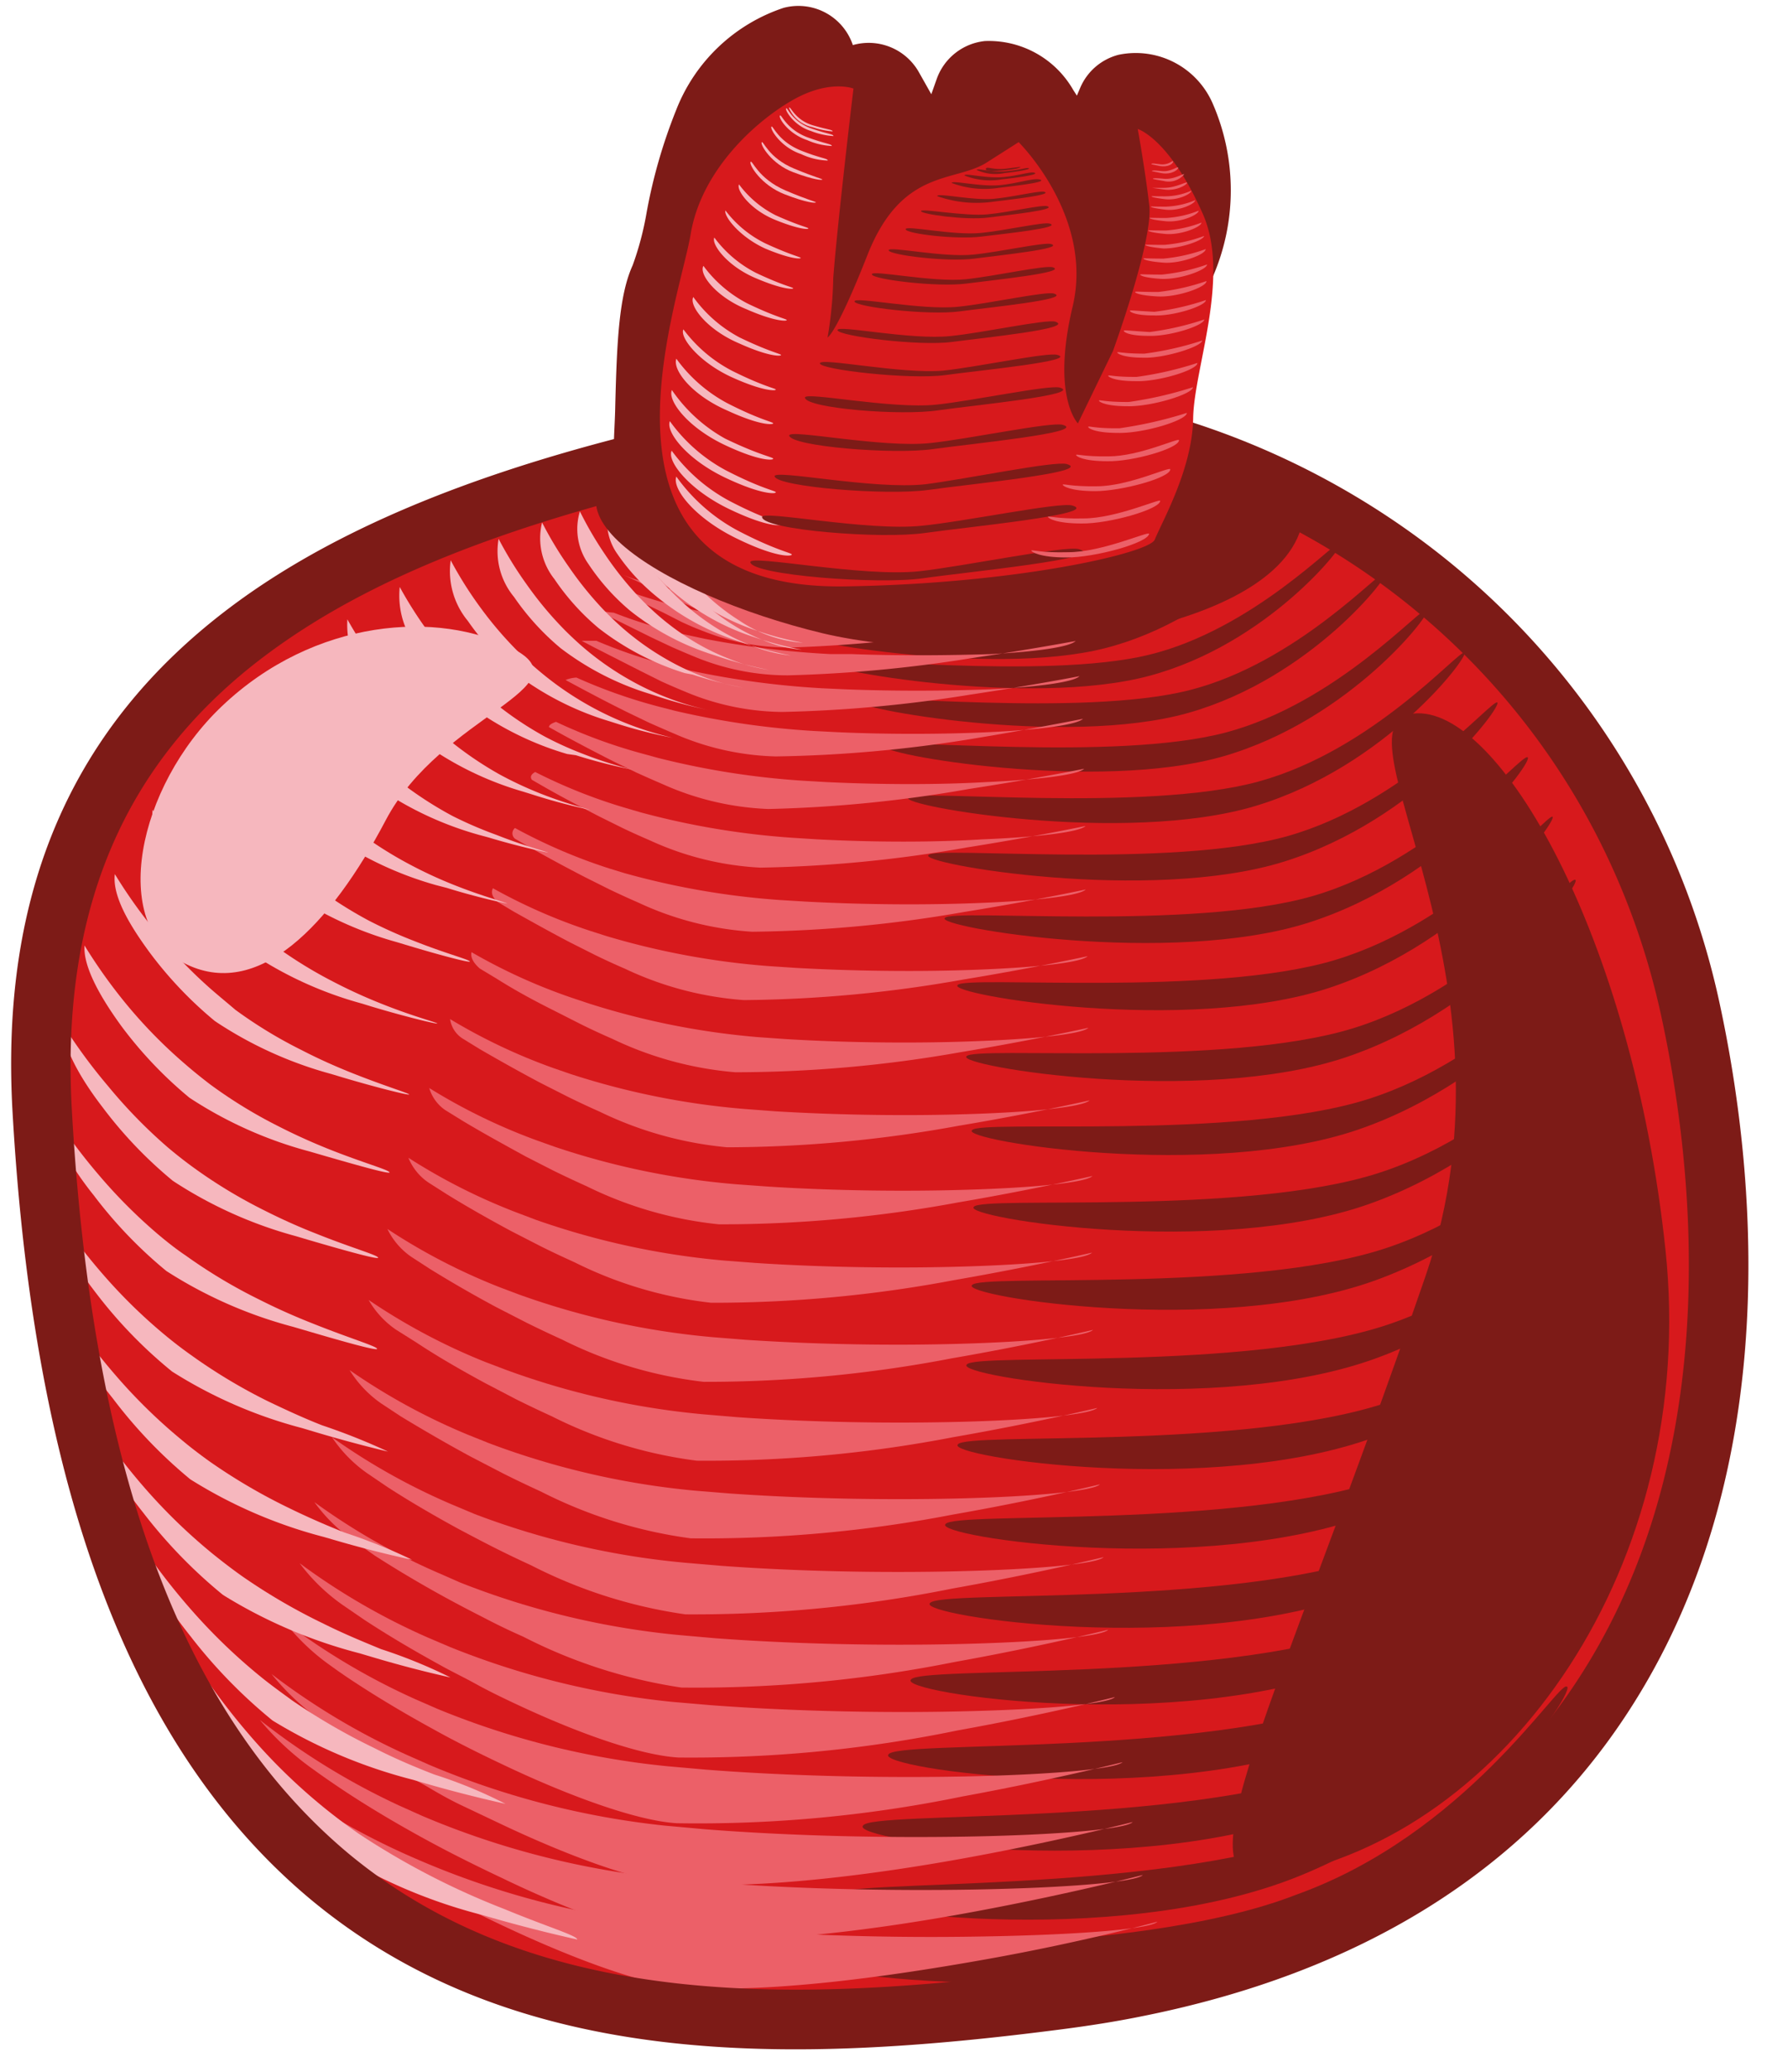 <svg xmlns="http://www.w3.org/2000/svg" viewBox="-0.55 -0.29 88.43 102.47"><title>26236507_1_ic</title><g data-name="Layer 2"><g data-name="Layer 1"><path d="M83.06 49.65c4.34 20.13-.31 45-31.28 49-21.43 2.77-47.59 2.81-50.24-44-1.27-22.41 15.93-29.52 37.12-33.7a37.56 37.56 0 0 1 44.4 28.7z" fill="#d7191c"/><path d="M39.11 96.55c.37-.79 16.21.09 24.46-3.14 8.35-3 12.91-10.49 13.36-10.29.62 0-5 8.56-14.4 12.39s-24.07 1.78-23.42 1.04z" fill="#7d1b17"/><path d="M40.7 93.4c.37-.77 15.89 0 24-3s12.72-10.24 13.16-10c.61 0-4.91 8.34-14.15 12.09s-23.65 1.63-23.01.91z" fill="#7d1b17"/><path d="M42.13 90c.36-.75 15.61.08 23.56-2.84s12.53-10 13-9.8c.59 0-4.84 8.16-13.89 11.79s-23.31 1.57-22.67.85z" fill="#7d1b17"/><path d="M43.39 86.48c.36-.72 15.33.13 23.12-2.7S78.85 74 79.27 74.23c.58 0-4.77 8-13.64 11.49s-22.86 1.43-22.24.76z" fill="#7d1b17"/><path d="M44.5 82.78c.36-.7 15 .18 22.67-2.55s12.15-9.49 12.56-9.31c.57 0-4.7 7.8-13.38 11.19s-22.46 1.33-21.85.67z" fill="#7d1b17"/><path d="M45.44 79c.35-.68 14.77.23 22.23-2.41s12-9.24 12.36-9.06c.55 0-4.63 7.62-13.12 10.89s-22.07 1.19-21.47.58z" fill="#7d1b17"/><path d="M46.21 75.09c.35-.66 14.49.27 21.78-2.26s11.78-9 12.16-8.82c.54 0-4.56 7.44-12.87 10.58s-21.66 1.11-21.07.5z" fill="#7d1b17"/><path d="M46.82 71.15c.34-.64 14.2.32 21.33-2.11s11.59-8.74 12-8.57c.53 0-4.49 7.26-12.61 10.28s-21.3.99-20.72.4z" fill="#7d1b17"/><path d="M47.26 67.2c.34-.61 13.92.37 20.89-2s11.4-8.49 11.76-8.33c.51 0-4.42 7.08-12.36 10s-20.87.9-20.29.33z" fill="#7d1b17"/><path d="M47.52 63.27c.34-.59 13.64.42 20.44-1.82s11.21-8.25 11.56-8.08c.5 0-4.35 6.9-12.1 9.68s-20.42.77-19.9.22z" fill="#7d1b17"/><path d="M47.61 59.4c.33-.57 13.36.46 20-1.67s11-8 11.36-7.84c.49 0-4.28 6.72-11.85 9.38s-20.06.66-19.51.13z" fill="#7d1b17"/><path d="M47.52 55.61c.33-.55 13.08.51 19.55-1.53s10.83-7.74 11.16-7.59c.47 0-4.21 6.54-11.59 9.08s-19.64.55-19.12.04z" fill="#7d1b17"/><path d="M47.25 51.95c.33-.52 12.79.56 19.1-1.38s10.64-7.49 11-7.35c.46 0-4.14 6.36-11.34 8.78s-19.28.43-18.76-.05z" fill="#7d1b17"/><path d="M46.81 48.43c.32-.5 12.51.61 18.66-1.24S75.92 40 76.23 40.1s-4.07 6.18-11.08 8.48-18.86.32-18.34-.15z" fill="#7d1b17"/><path d="M46.18 45.11c.32-.48 12.23.65 18.21-1.09S74.66 37 75 37.16s-4 6-10.83 8.18-18.5.21-17.99-.23z" fill="#7d1b17"/><path d="M45.37 42c.31-.46 11.95.7 17.76-.94s10.08-6.75 10.37-6.61-3.93 5.82-10.57 7.88-18.06.1-17.56-.33z" fill="#7d1b17"/><path d="M44.38 39.16c.31-.44 11.67.75 17.32-.8s9.89-6.5 10.17-6.37-3.87 5.64-10.33 7.58-17.65-.01-17.16-.41z" fill="#7d1b17"/><path d="M43.19 36.59c.31-.42 11.38.8 16.87-.65s9.7-6.25 10-6.12S66.24 35.28 60 37.1s-17.29-.1-16.81-.51z" fill="#7d1b17"/><path d="M41.82 34.35c.3-.39 11.1.84 16.43-.5s9.51-6 9.77-5.88-3.72 5.28-9.81 7-16.86-.26-16.39-.62z" fill="#7d1b17"/><path d="M40.25 32.46c.3-.37 10.82.89 16-.36s9.33-5.74 9.57-5.63-3.65 5.1-9.55 6.67-16.48-.34-16.02-.68z" fill="#7d1b17"/><path d="M38.49 31c.29-.35 10.54.94 15.53-.21s9.14-5.5 9.37-5.39-3.58 4.92-9.3 6.37S38 31.28 38.49 31z" fill="#7d1b17"/><path d="M36.54 29.88c.29-.33 10.26 1 15.09-.07s8.95-5.25 9.17-5.14-3.5 4.76-9 6.07-15.7-.56-15.26-.86z" fill="#7d1b17"/><path d="M38.94 2.84s-1 1.43-1.68 2.69-.54 4.5-.54 4.5l-1 4.37s1.3-.69 2.19-4.27 4.53-5.47 4.53-5.47L43 5.79a26.88 26.88 0 0 1 2.09 4.71 9.92 9.92 0 0 1 0 1.41 11.69 11.69 0 0 1 1.71-2.78c.81-2.18 1.65-4.57 1.65-4.57s.89-.09 1.71 1.16a7.56 7.56 0 0 1 1.08 3 6.85 6.85 0 0 1 .38 3.06 13.49 13.49 0 0 1-.74 3.78c.37-.81.77-1.71 1.16-2.53 1-2.22 3.45-7.82 3.45-7.82s.83-.22 1.42 1a8 8 0 0 1-.06 6.21c-1.17 2.92-4.24 15.29-11.58 13.07-2.33-.71-3.61 1.17-4.94.34-4.35 3.12-8.25-2.64-7.85-3s0-6.82.85-8.68 1-4.92 2.18-7.75a5.84 5.84 0 0 1 3.43-3.56z" fill="#7d1b17"/><path d="M48.53 28.35a8.35 8.35 0 0 1-4.08-.24 1.89 1.89 0 0 0-1.17.21 6.59 6.59 0 0 1-2.53.46 7.25 7.25 0 0 1-1.75.59c-4.2.83-7.67-2.46-8.87-4.73a3.43 3.43 0 0 1-.32-2.91c0-.43.06-1.31.07-2 .08-3.1.18-5.41.86-6.9a15 15 0 0 0 .69-2.61 26.13 26.13 0 0 1 1.47-5.09A8.62 8.62 0 0 1 38.2.1a2.84 2.84 0 0 1 3.43 1.84 2.85 2.85 0 0 1 3.26 1.33l.62 1.1.27-.76a2.84 2.84 0 0 1 2.38-1.87 4.81 4.81 0 0 1 4.37 2.42l.18.28.17-.4a2.83 2.83 0 0 1 1.89-1.62 4.15 4.15 0 0 1 4.67 2.44 10.73 10.73 0 0 1 0 8.52c-.13.34-.29.81-.49 1.37-1.44 4.33-4.19 12.37-10.42 13.6zm-5.63-5.81a6.45 6.45 0 0 1 3.19.15 2.72 2.72 0 0 0 1.33.1c1.58-.31 3-2.31 4.06-4.5a2.83 2.83 0 0 1-3.28-3.68 10.59 10.59 0 0 0 .59-3v-.44a8.54 8.54 0 0 0-1 1.78 2.83 2.83 0 0 1-5.47-1.15 7.34 7.34 0 0 0 0-.89 18 18 0 0 0-.79-1.84 4.73 4.73 0 0 0-.89 1.74c-1.08 4.33-2.88 5.7-3.61 6.09a2.83 2.83 0 0 1-1.38.33c-.06.95-.08 2-.1 2.66 0 1.06 0 1.88-.12 2.53.57.63 1.57 1.58 2.48 1.39a2 2 0 0 0 .77-.37 2.84 2.84 0 0 1 2.53-.44l.16-.06a10.2 10.2 0 0 1 1.53-.4z" fill="#7d1b17"/><path d="M33.22 98c-2.26-.15-6.78-1.91-11.14-4.16A60.31 60.31 0 0 1 16 90.26a18.91 18.91 0 0 1-4.07-3.45 36 36 0 0 0 8.19 4.87 41.71 41.71 0 0 0 12.25 3.2 138.39 138.39 0 0 0 15.7.6c4.74-.08 8.3-.37 8.62-.73 0 0-3.66 1-8.42 1.85S37.61 98.29 33.22 98z" fill="#ec6068"/><path d="M33 95.6c-1.87-.12-5.2-1.31-8.7-3-.72-.34-1.44-.69-2.17-1.06s-1.27-.66-1.89-1c-1.45-.8-2.85-1.64-4.09-2.48-.4-.27-.79-.54-1.16-.81a13.76 13.76 0 0 1-2.69-2.48A34.69 34.69 0 0 0 19.18 89l1.16.52a41.28 41.28 0 0 0 11.95 3.07l2 .19c4.43.36 9.29.45 13.28.38 4.62-.08 8.08-.37 8.4-.72 0 0-3.59.93-8.26 1.8S37.32 95.88 33 95.6z" fill="#ec6068"/><path d="M32.94 92.88c-1.86-.11-5.09-1.26-8.48-2.85-.7-.33-1.41-.67-2.11-1s-1.23-.64-1.84-1c-1.41-.78-2.77-1.59-4-2.4-.39-.26-.77-.53-1.13-.79a12.21 12.21 0 0 1-2.5-2.34 34 34 0 0 0 6.69 4l1.13.5a40.86 40.86 0 0 0 11.65 3l2 .18c4.32.34 9.05.43 12.94.36 4.49-.08 7.86-.37 8.18-.72 0 0-3.53.91-8.1 1.75s-10.23 1.58-14.43 1.31z" fill="#ec6068"/><path d="M32.93 89.88c-1.86-.11-5-1.21-8.27-2.74-.68-.32-1.37-.65-2.06-1s-1.2-.62-1.79-.95c-1.37-.75-2.69-1.54-3.89-2.33q-.58-.38-1.1-.76a10.72 10.72 0 0 1-2.31-2.2A33.36 33.36 0 0 0 20 83.75l1.1.48a40.23 40.23 0 0 0 11.35 2.83l1.92.17c4.22.33 8.82.41 12.6.34 4.37-.08 7.64-.37 8-.71 0 0-3.46.88-7.94 1.7a64.92 64.92 0 0 1-14.1 1.32z" fill="#ec6068"/><path d="M33 86.63c-1.85-.11-4.87-1.16-8-2.63-.66-.31-1.33-.63-2-1s-1.17-.6-1.74-.92c-1.33-.73-2.62-1.49-3.79-2.26l-1.08-.74a9.31 9.31 0 0 1-2.12-2.06 32.79 32.79 0 0 0 6.37 3.69l1.08.46a40.08 40.08 0 0 0 11 2.71l1.87.16c4.11.31 8.59.39 12.26.31 4.25-.09 7.42-.37 7.74-.71 0 0-3.39.86-7.78 1.65A65.19 65.19 0 0 1 33 86.63z" fill="#ec6068"/><path d="M33.15 83.17a25.3 25.3 0 0 1-7.83-2.52q-1-.44-1.95-.94c-.57-.29-1.13-.58-1.7-.89-1.29-.7-2.54-1.44-3.69-2.18l-1-.71A8 8 0 0 1 15 74a32.22 32.22 0 0 0 6.22 3.54l1 .44A39.71 39.71 0 0 0 33 80.57l1.82.16c4 .3 8.36.37 11.92.29 4.12-.09 7.2-.37 7.52-.71 0 0-3.32.83-7.62 1.6a64.91 64.91 0 0 1-13.49 1.26z" fill="#ec6068"/><path d="M33.35 79.55a24.18 24.18 0 0 1-7.62-2.42c-.63-.29-1.26-.59-1.89-.91s-1.1-.57-1.65-.86c-1.25-.68-2.47-1.39-3.58-2.11l-1-.68a6.71 6.71 0 0 1-1.74-1.78 31.61 31.61 0 0 0 6.06 3.38l1 .42A39.15 39.15 0 0 0 33.37 77l1.77.15c3.91.29 8.13.35 11.59.27 4-.09 7-.37 7.3-.7 0 0-3.25.8-7.46 1.55a64.72 64.72 0 0 1-13.22 1.28z" fill="#ec6068"/><path d="M33.61 75.79a23.06 23.06 0 0 1-7.4-2.31c-.61-.28-1.22-.57-1.84-.88l-1.6-.83c-1.21-.65-2.39-1.34-3.48-2l-1-.66a5.57 5.57 0 0 1-1.55-1.64 31 31 0 0 0 5.91 3.22l1 .4a39.11 39.11 0 0 0 10.15 2.34l1.72.14c3.8.27 7.89.33 11.25.25 3.87-.09 6.76-.37 7.08-.7 0 0-3.18.78-7.3 1.5a64.41 64.41 0 0 1-12.94 1.17z" fill="#ec6068"/><path d="M33.91 71.95a22.19 22.19 0 0 1-7.18-2.2c-.59-.27-1.18-.55-1.78-.85l-1.55-.81c-1.16-.63-2.31-1.29-3.38-2l-1-.63A4.5 4.5 0 0 1 17.68 64a30.45 30.45 0 0 0 5.75 3.06l1 .38a38.44 38.44 0 0 0 9.85 2.22l1.67.14c3.7.26 7.66.31 10.91.23 3.75-.09 6.54-.37 6.86-.69 0 0-3.11.75-7.14 1.45a64.13 64.13 0 0 1-12.67 1.16z" fill="#ec6068"/><path d="M34.25 68.05a21 21 0 0 1-7-2.09q-.86-.39-1.73-.82L24 64.36c-1.12-.6-2.23-1.24-3.28-1.89l-.94-.61a3.55 3.55 0 0 1-1.17-1.37 29.84 29.84 0 0 0 5.6 2.9l.93.35a38.28 38.28 0 0 0 9.55 2.1l1.62.13c3.59.24 7.43.29 10.57.2 3.63-.1 6.32-.37 6.63-.69 0 0-3 .72-7 1.41a64.08 64.08 0 0 1-12.26 1.16z" fill="#ec6068"/><path d="M34.62 64.14a20.17 20.17 0 0 1-6.75-2c-.55-.25-1.11-.51-1.67-.79l-1.46-.75c-1.08-.58-2.16-1.19-3.18-1.82l-.91-.58a2.69 2.69 0 0 1-1-1.23 29.33 29.33 0 0 0 5.44 2.74l.9.34a38.19 38.19 0 0 0 9.25 2l1.57.12c3.49.23 7.2.27 10.23.18 3.5-.1 6.1-.36 6.42-.69 0 0-3 .7-6.82 1.36a64 64 0 0 1-12.02 1.12z" fill="#ec6068"/><path d="M35 60.26a19.2 19.2 0 0 1-6.53-1.88q-.8-.36-1.62-.76l-1.41-.72c-1-.55-2.08-1.14-3.08-1.74l-.89-.55a2 2 0 0 1-.79-1.09A28.83 28.83 0 0 0 26 56.11l.87.31a37.9 37.9 0 0 0 9 1.86l1.52.11c3.38.22 7 .25 9.89.16 3.38-.1 5.89-.36 6.2-.68 0 0-2.91.67-6.66 1.31A64 64 0 0 1 35 60.26z" fill="#ec6068"/><path d="M35.41 56.45a18.27 18.27 0 0 1-6.32-1.77q-.77-.34-1.56-.73l-1.36-.69c-1-.53-2-1.09-3-1.67l-.86-.53a1.37 1.37 0 0 1-.6-.95 28.32 28.32 0 0 0 5.13 2.43l.84.29a37.74 37.74 0 0 0 8.65 1.73l1.46.11c3.28.2 6.73.23 9.55.14 3.26-.1 5.66-.36 6-.68 0 0-2.84.65-6.5 1.26a63.94 63.94 0 0 1-11.43 1.06z" fill="#ec6068"/><path d="M35.82 52.74a17.36 17.36 0 0 1-6.1-1.66q-.74-.32-1.51-.7l-1.32-.67c-1-.5-1.93-1-2.88-1.6l-.83-.5c-.32-.28-.47-.56-.41-.81a27.84 27.84 0 0 0 5 2.27l.81.27A37.87 37.87 0 0 0 36.91 51l1.41.1c3.17.19 6.5.21 9.21.11 3.13-.11 5.44-.36 5.75-.67 0 0-2.77.62-6.34 1.21a64 64 0 0 1-11.12.99z" fill="#ec6068"/><path d="M36.24 49.17a16.46 16.46 0 0 1-5.88-1.55q-.72-.31-1.46-.67l-1.27-.64c-.92-.48-1.85-1-2.78-1.52l-.8-.48c-.25-.23-.33-.46-.22-.67a27.27 27.27 0 0 0 4.82 2.11l.78.25a38.09 38.09 0 0 0 8.05 1.49l1.36.09c3.07.17 6.27.19 8.87.09 3-.11 5.23-.36 5.53-.67 0 0-2.7.59-6.18 1.16a64.2 64.2 0 0 1-10.82 1.01z" fill="#ec6068"/><path d="M36.65 45.79A15.6 15.6 0 0 1 31 44.34c-.46-.2-.92-.41-1.4-.64l-1.22-.61c-.87-.45-1.77-.93-2.68-1.45l-.78-.45a.34.34 0 0 1 0-.53 26.79 26.79 0 0 0 4.66 2l.75.23A38.44 38.44 0 0 0 38 44.22l1.31.08c3 .16 6 .17 8.53.07 2.89-.11 5-.36 5.31-.67 0 0-2.64.57-6 1.11a64.36 64.36 0 0 1-10.5.98z" fill="#ec6068"/><path d="M37.06 42.62a14.85 14.85 0 0 1-5.45-1.34c-.44-.19-.89-.39-1.35-.61l-1.17-.58c-.83-.43-1.7-.88-2.58-1.38l-.75-.43c-.1-.13-.06-.27.16-.39a26.29 26.29 0 0 0 4.51 1.79l.72.21a38.84 38.84 0 0 0 7.45 1.25l1.26.08c2.86.15 5.81.15 8.19 0 2.76-.11 4.79-.36 5.09-.66 0 0-2.57.54-5.86 1.06a64.73 64.73 0 0 1-10.22 1z" fill="#ec6068"/><path d="M37.45 39.72a14.05 14.05 0 0 1-5.23-1.23c-.42-.18-.85-.37-1.29-.57l-1.13-.55q-1.19-.6-2.48-1.3l-.72-.4c0-.08.08-.17.35-.26A25.81 25.81 0 0 0 31.29 37l.69.19a39.55 39.55 0 0 0 7.16 1.13l1.21.07c2.76.13 5.57.13 7.85 0 2.64-.12 4.57-.36 4.87-.66 0 0-2.5.51-5.7 1a65.13 65.13 0 0 1-9.92.99z" fill="#ec6068"/><path d="M37.81 37.12a13.29 13.29 0 0 1-5-1.12c-.4-.17-.81-.35-1.24-.54l-1.08-.52c-.75-.37-1.54-.78-2.38-1.23l-.69-.37a1.66 1.66 0 0 1 .54-.12 25.89 25.89 0 0 0 4.2 1.47l.66.17a40.8 40.8 0 0 0 6.86 1l1.16.06c2.65.12 5.34.1 7.52 0 2.52-.12 4.35-.36 4.65-.66 0 0-2.43.49-5.54 1a65.73 65.73 0 0 1-9.66.86z" fill="#ec6068"/><path d="M38.14 34.92a12.6 12.6 0 0 1-4.8-1c-.39-.16-.78-.33-1.18-.51l-1-.5-2.28-1.16-.67-.35h.73a25.18 25.18 0 0 0 4 1.32l.63.15a42.41 42.41 0 0 0 6.56.88l1.1.05c2.55.1 5.11.08 7.18 0 2.39-.12 4.13-.35 4.43-.65 0 0-2.36.46-5.38.91a66.57 66.57 0 0 1-9.32.86z" fill="#ec6068"/><path d="M38.41 33.11a12 12 0 0 1-4.58-.91c-.37-.15-.74-.31-1.13-.48l-1-.47-2.18-1.08-.64-.32a4.44 4.44 0 0 0 .92.16 24.91 24.91 0 0 0 3.89 1.16l.6.13a44.82 44.82 0 0 0 6.26.76h1.05c2.44.09 4.88.06 6.84 0 2.27-.12 3.91-.35 4.21-.65 0 0-2.29.43-5.22.86a67.83 67.83 0 0 1-9.02.84z" fill="#ec6068"/><path d="M38.62 31.73a11.34 11.34 0 0 1-4.37-.8c-.35-.13-.7-.28-1.07-.45l-.94-.48-2.08-1-.61-.3a5.05 5.05 0 0 0 1.11.3 24.49 24.49 0 0 0 3.73 1l.58.11a47.92 47.92 0 0 0 6 .64h1c2.34.07 4.64 0 6.5-.06 2.14-.13 3.69-.35 4-.64 0 0-2.23.41-5.06.82a69.11 69.11 0 0 1-8.79.86z" fill="#ec6068"/><path d="M38.75 30.8a10.69 10.69 0 0 1-4.15-.69c-.33-.12-.66-.27-1-.42l-.89-.41-2-.94-.59-.27a6.3 6.3 0 0 0 1.3.44 24.23 24.23 0 0 0 3.58.84l.55.09a53.69 53.69 0 0 0 5.66.52h.95c2.24.06 4.41 0 6.16-.09 2-.13 3.47-.35 3.77-.64 0 0-2.16.38-4.9.77a70.09 70.09 0 0 1-8.44.8z" fill="#ec6068"/><path d="M38.8 30.36a10.3 10.3 0 0 1-3.93-.58c-.56-.2-1.13-.46-1.81-.78s-1.46-.68-2.44-1.11a16 16 0 0 0 4.91 1.26 62 62 0 0 0 6.77.49c4.59.1 8.8-.21 9.37-.74 0 0-2.09.36-4.74.72a73 73 0 0 1-8.13.74z" fill="#ec6068"/><path d="M16.23 91.45a26.17 26.17 0 0 1-4.18-4.28c-1.43-1.79-2.6-3.68-2.69-4.84a33.37 33.37 0 0 0 2.73 3.53 28.59 28.59 0 0 0 5.09 4.53 37.68 37.68 0 0 0 7.23 3.74c2.1.87 3.59 1.31 3.59 1.5 0 0-2.14-.46-4.69-1.21a26.08 26.08 0 0 1-7.08-2.97z" fill="#f6b7be"/><path d="M6.3 75.92a31.84 31.84 0 0 0 2.65 3.45 28.27 28.27 0 0 0 3.45 3.31c.47.38 1 .76 1.49 1.12A30.61 30.61 0 0 0 18 86.18c1 .51 2 .93 2.93 1.29a23 23 0 0 1 3.52 1.45s-1.74-.37-3.93-1l-.65-.19a25.26 25.26 0 0 1-6.94-2.93 25.34 25.34 0 0 1-4.06-4.17c-1.38-1.73-2.51-3.56-2.57-4.71z" fill="#f6b7be"/><path d="M4.1 70a31.15 31.15 0 0 0 2.57 3.37A27.72 27.72 0 0 0 10 76.58c.46.37.94.74 1.45 1.1a29.38 29.38 0 0 0 4 2.33c1 .5 2 .91 2.85 1.26a25.12 25.12 0 0 1 3.43 1.4s-1.7-.36-3.84-1l-.64-.19a24.37 24.37 0 0 1-6.77-2.89 24.49 24.49 0 0 1-3.94-4.06C5.22 72.87 4.14 71.09 4.1 70z" fill="#f6b7be"/><path d="M2.7 64.45a29.93 29.93 0 0 0 2.48 3.29 26.8 26.8 0 0 0 3.24 3.17c.44.37.91.73 1.4 1.08a28.33 28.33 0 0 0 3.88 2.28c1 .49 1.93.89 2.78 1.23a27.64 27.64 0 0 1 3.35 1.35s-1.66-.34-3.75-.95l-.62-.18a23.53 23.53 0 0 1-6.6-2.85 23.63 23.63 0 0 1-3.83-4c-1.28-1.59-2.31-3.31-2.33-4.42z" fill="#f6b7be"/><path d="M2 59.35a28.86 28.86 0 0 0 2.4 3.22 26.32 26.32 0 0 0 3.13 3.1c.43.36.88.71 1.36 1.05A27.11 27.11 0 0 0 12.68 69c1 .48 1.88.88 2.7 1.2a31.39 31.39 0 0 1 3.26 1.3S17 71.12 15 70.52l-.6-.18a22.74 22.74 0 0 1-6.44-2.8 22.78 22.78 0 0 1-3.73-3.84C3 62.11 2 60.44 2 59.35z" fill="#f6b7be"/><path d="M2 54.67a27.86 27.86 0 0 0 2.32 3.13 25.58 25.58 0 0 0 3 3c.42.35.86.7 1.31 1a25.8 25.8 0 0 0 3.68 2.2c.93.47 1.83.86 2.62 1.17 1.8.72 3.09 1.1 3.17 1.24s-1.57-.32-3.57-.91l-.58-.17a21.92 21.92 0 0 1-6.27-2.76 22 22 0 0 1-3.59-3.74C2.91 57.36 2 55.74 2 54.67z" fill="#f6b7be"/><path d="M2.56 50.38a26.83 26.83 0 0 0 2.24 3.05 25 25 0 0 0 2.92 3c.4.34.83.68 1.27 1a24.56 24.56 0 0 0 3.53 2.14c.91.46 1.77.84 2.54 1.14 1.74.7 3 1.05 3.09 1.19s-1.53-.31-3.48-.88l-.57-.17A21.13 21.13 0 0 1 8 58.11a21.16 21.16 0 0 1-3.47-3.63c-1.14-1.48-2.01-3.05-1.97-4.1z" fill="#f6b7be"/><path d="M3.63 46.47a25.7 25.7 0 0 0 2.15 3 24.14 24.14 0 0 0 2.82 2.86c.39.34.8.67 1.23 1a23.46 23.46 0 0 0 3.41 2.09c.88.45 1.72.82 2.47 1.12 1.68.67 2.89 1 3 1.14s-1.49-.31-3.39-.86l-.55-.16A20.33 20.33 0 0 1 8.82 54a20.3 20.3 0 0 1-3.35-3.52C4.39 49 3.56 47.51 3.63 46.47z" fill="#f6b7be"/><path d="M5.13 42.94a24.67 24.67 0 0 0 2.07 2.9 23.48 23.48 0 0 0 2.71 2.81c.38.33.77.65 1.18 1a22.42 22.42 0 0 0 3.29 2c.85.44 1.67.8 2.39 1.09 1.62.65 2.79 1 2.91 1.09s-1.45-.29-3.3-.84l-.53-.16a19.6 19.6 0 0 1-5.77-2.62 19.46 19.46 0 0 1-3.24-3.41C5.82 45.41 5 44 5.13 42.94z" fill="#f6b7be"/><path d="M7 39.76a23.84 23.84 0 0 0 2 2.82 22.85 22.85 0 0 0 2.61 2.74c.37.32.75.64 1.14.94a21.53 21.53 0 0 0 3.18 2 25.36 25.36 0 0 0 2.31 1.06c1.56.63 2.69.92 2.83 1s-1.41-.28-3.21-.82l-.52-.16a18.68 18.68 0 0 1-5.6-2.58 18.6 18.6 0 0 1-3.12-3.3c-1.01-1.3-1.74-2.71-1.62-3.7z" fill="#f6b7be"/><path d="M9.15 36.92a23 23 0 0 0 1.9 2.74 22.12 22.12 0 0 0 2.5 2.67c.35.32.72.62 1.1.92a20.53 20.53 0 0 0 3.06 2 23.49 23.49 0 0 0 2.23 1c1.51.6 2.6.88 2.74 1s-1.37-.27-3.12-.8l-.5-.15a18.11 18.11 0 0 1-5.43-2.54 17.69 17.69 0 0 1-3-3.19C9.69 39.25 9 37.9 9.15 36.92z" fill="#f6b7be"/><path d="M11.52 34.41a22 22 0 0 0 1.82 2.66 21.37 21.37 0 0 0 2.4 2.6c.34.31.69.61 1.05.89a19.4 19.4 0 0 0 2.94 1.91 21.45 21.45 0 0 0 2.16 1c1.45.58 2.5.84 2.65.93 0 0-1.33-.26-3-.78l-.54-.14A17.39 17.39 0 0 1 15.76 41a16.88 16.88 0 0 1-2.88-3.08c-.88-1.25-1.52-2.54-1.36-3.51z" fill="#f6b7be"/><path d="M14 32.22a21.17 21.17 0 0 0 1.73 2.59 20.61 20.61 0 0 0 2.29 2.53c.33.3.66.59 1 .87a18.45 18.45 0 0 0 2.82 1.86A20 20 0 0 0 24 41c1.39.55 2.4.8 2.57.88 0 0-1.29-.25-2.95-.75l-.48-.13A16.69 16.69 0 0 1 18 38.56a16 16 0 0 1-2.77-3A5 5 0 0 1 14 32.22z" fill="#f6b7be"/><path d="M16.63 30.34a20.65 20.65 0 0 0 1.65 2.51 19.89 19.89 0 0 0 2.19 2.45q.47.44 1 .85A17.46 17.46 0 0 0 24.14 38a18.55 18.55 0 0 0 2 .94c1.33.53 2.3.75 2.48.82a28.73 28.73 0 0 1-2.85-.76l-.45-.14a16 16 0 0 1-4.93-2.4 15.12 15.12 0 0 1-2.65-2.86 4.58 4.58 0 0 1-1.11-3.26z" fill="#f6b7be"/><path d="M19.22 28.74a19.83 19.83 0 0 0 1.57 2.43 19.16 19.16 0 0 0 2.08 2.38c.3.29.61.56.92.82a16.56 16.56 0 0 0 2.59 1.76 16.85 16.85 0 0 0 1.92.87 20.07 20.07 0 0 0 2.4.77 26.52 26.52 0 0 1-2.77-.71L27.5 37a15.32 15.32 0 0 1-4.77-2.36 14.27 14.27 0 0 1-2.53-2.75 4.2 4.2 0 0 1-.98-3.15z" fill="#f6b7be"/><path d="M21.74 27.42a19.19 19.19 0 0 0 1.48 2.35 18.4 18.4 0 0 0 2 2.31c.29.28.58.55.88.8a15.65 15.65 0 0 0 4.32 2.6 15.92 15.92 0 0 0 2.31.72 23.55 23.55 0 0 1-2.73-.69l-.41-.13A14.65 14.65 0 0 1 25 33.06a13.33 13.33 0 0 1-2.41-2.64 3.86 3.86 0 0 1-.85-3z" fill="#f6b7be"/><path d="M24.11 26.36a18.59 18.59 0 0 0 1.4 2.27 17.8 17.8 0 0 0 1.87 2.24q.41.41.83.78a14.42 14.42 0 0 0 2.36 1.67 13.82 13.82 0 0 0 1.77.85 12.76 12.76 0 0 0 2.22.67 22.7 22.7 0 0 1-2.56-.68l-.4-.13a14 14 0 0 1-4.43-2.27 12.51 12.51 0 0 1-2.3-2.53 3.54 3.54 0 0 1-.76-2.87z" fill="#f6b7be"/><path d="M26.26 25.55a18.16 18.16 0 0 0 1.32 2.19 17.19 17.19 0 0 0 1.76 2.17q.39.4.79.76a13.49 13.49 0 0 0 2.24 1.62 12.57 12.57 0 0 0 1.69.82 10.32 10.32 0 0 0 2.14.61 20.86 20.86 0 0 1-2.5-.65l-.38-.07a13.4 13.4 0 0 1-4.27-2.23 11.65 11.65 0 0 1-2.18-2.42 3.25 3.25 0 0 1-.61-2.8z" fill="#f6b7be"/><path d="M28.13 25a17.81 17.81 0 0 0 1.23 2.11A16.41 16.41 0 0 0 31 29.18q.37.39.74.73a12.64 12.64 0 0 0 2.12 1.58 11.28 11.28 0 0 0 1.62.79 8.54 8.54 0 0 0 2 .56 20 20 0 0 1-2.41-.63l-.36-.12a12.69 12.69 0 0 1-4.1-2.18 10.81 10.81 0 0 1-2.06-2.31 3 3 0 0 1-.42-2.6z" fill="#f6b7be"/><path d="M29.63 24.62a17.68 17.68 0 0 0 1.15 2 15.74 15.74 0 0 0 1.55 2q.35.38.7.71a11.63 11.63 0 0 0 2 1.53 10.32 10.32 0 0 0 1.54.76 7.22 7.22 0 0 0 2 .51 17.56 17.56 0 0 1-2.32-.61l-.34-.12a12.2 12.2 0 0 1-3.93-2.14A9.9 9.9 0 0 1 30 27.13a2.73 2.73 0 0 1-.37-2.51z" fill="#f6b7be"/><path d="M30.7 24.48a17.75 17.75 0 0 0 1.06 2 14.8 14.8 0 0 0 1.45 2c.22.25.44.48.66.69a10.8 10.8 0 0 0 1.89 1.48 9.19 9.19 0 0 0 1.46.73 6.06 6.06 0 0 0 1.88.46 15.9 15.9 0 0 1-2.23-.58l-.33-.11A11.65 11.65 0 0 1 32.77 29a9 9 0 0 1-1.83-2.1 2.51 2.51 0 0 1-.24-2.42z" fill="#f6b7be"/><path d="M33.09 28.78a8.15 8.15 0 0 1-1.71-2 2.31 2.31 0 0 1-.13-2.26 15.82 15.82 0 0 0 2.33 3.76A10.52 10.52 0 0 0 36 30.39a6.45 6.45 0 0 0 3.17 1.11 14.52 14.52 0 0 1-2.17-.56 11.41 11.41 0 0 1-3.91-2.16z" fill="#f6b7be"/><path d="M55.81 99.45c-1.24.25-2.53.45-3.84.62-13.22 1.71-26.88 2.11-37.14-6.41C6 86.3 1.14 73.56.07 54.7-.55 43.82 3 35.66 10.79 29.78S29.6 21.23 38.38 19.5a39.38 39.38 0 0 1 29.69 5.75A38.6 38.6 0 0 1 84.5 49.34c1.71 7.92 3.38 23-4.6 35.15-5.1 7.77-13.21 12.81-24.09 14.96zM38.95 22.39c-12.58 2.49-20.72 5.49-26.39 9.75C5.58 37.38 2.46 44.71 3 54.54c1 18 5.5 30 13.7 36.85 9.4 7.8 22.32 7.38 34.88 5.76 1.24-.16 2.47-.36 3.64-.59 10.07-2 17.54-6.6 22.2-13.68 7.41-11.25 5.81-25.45 4.2-32.88-4.18-19.4-22.92-31.51-42.67-27.61z" fill="#7d1b17"/><path d="M63.8 25.82c-1.62 5.51-16.11 7-23.66 5.21-8.07-1.94-15.75-6.74-8-9.09 6.78-2 5.59-2.79 13.32-2.09s19.23 2.95 18.34 5.97z" fill="#7d1b17"/><path d="M33.6 11.34c.5-3.15 3.14-5.57 5-6.65s3.06-.6 3.06-.6-.8 6.7-1 9.38a19.42 19.42 0 0 1-.28 2.93s.44-.18 2-4.15c1.71-4.25 4.32-3.5 5.88-4.51l1.57-1s3.73 3.68 2.67 8.13.26 5.78.26 5.78l1.73-3.57s2-5.47 1.8-7.21-.57-3.78-.57-3.78 1.55.45 3.21 4.18c1.4 3.13-.43 7.64-.47 10.13s-1.52 5.07-1.9 6c-.27.66-6.82 2.18-15.28 2.31-13.57.23-8.28-13.9-7.68-17.37z" fill="#d7191c"/><path d="M10.42 34.64c-4.21 4-5.55 10.78-1.89 12.69s7.26-1.85 10-7.06 9.95-6.57 6.29-8.48-9.82-1.51-14.4 2.85z" fill="#f6b7be"/><path d="M35.88 26.34c1.94.95 2.71.89 2.73.8s-.77-.19-2.71-1.21a8.89 8.89 0 0 1-3-2.65c-.23.59.92 2.06 2.98 3.06z" fill="#f6b7be"/><path d="M35.5 24.88c1.87.9 2.6.85 2.62.76s-.73-.18-2.6-1.16A8.54 8.54 0 0 1 32.67 22c-.25.51.86 1.93 2.83 2.88z" fill="#f6b7be"/><path d="M35.31 23.33c1.79.85 2.5.81 2.51.73s-.7-.17-2.49-1.1a8.15 8.15 0 0 1-2.75-2.42c-.22.52.84 1.89 2.73 2.79z" fill="#f6b7be"/><path d="M35.28 21.71c1.71.81 2.39.77 2.41.69s-.67-.17-2.38-1a7.76 7.76 0 0 1-2.63-2.4c-.22.53.79 1.85 2.6 2.71z" fill="#f6b7be"/><path d="M35.39 20c1.64.76 2.28.72 2.3.65s-.63-.16-2.27-1a7.41 7.41 0 0 1-2.52-2.2c-.2.55.76 1.79 2.49 2.55z" fill="#f6b7be"/><path d="M35.63 18.36c1.56.71 2.18.68 2.19.62s-.6-.15-2.16-.93A7.06 7.06 0 0 1 33.25 16c-.2.38.75 1.61 2.38 2.36z" fill="#f6b7be"/><path d="M36 16.69c1.48.67 2.07.64 2.08.58s-.56-.15-2.05-.87a6.66 6.66 0 0 1-2.29-2c-.23.4.64 1.6 2.26 2.29z" fill="#f6b7be"/><path d="M36.36 15c1.41.62 2 .6 2 .54s-.53-.14-1.94-.82a6.29 6.29 0 0 1-2.18-1.86c-.24.4.62 1.53 2.12 2.14z" fill="#f6b7be"/><path d="M36.81 13.46c1.33.57 1.86.56 1.87.51s-.5-.13-1.83-.76a5.89 5.89 0 0 1-2.07-1.75c-.16.32.62 1.4 2.03 2z" fill="#f6b7be"/><path d="M37.29 12c1.26.53 1.75.52 1.76.47s-.46-.13-1.72-.71a5.51 5.51 0 0 1-2-1.64c-.1.26.67 1.29 1.96 1.88z" fill="#f6b7be"/><path d="M37.78 10.58c1.18.48 1.64.48 1.65.43s-.43-.12-1.61-.65A5.15 5.15 0 0 1 36 8.83c-.15.26.53 1.24 1.78 1.75z" fill="#f6b7be"/><path d="M38.26 9.32c1.1.43 1.54.44 1.54.4s-.4-.12-1.5-.59c-1.39-.6-1.65-1.55-1.73-1.41s.52 1.15 1.69 1.6z" fill="#f6b7be"/><path d="M38.69 8.23c1 .38 1.43.4 1.43.36s-.36-.11-1.39-.54c-1.29-.53-1.54-1.43-1.61-1.3s.49 1.08 1.57 1.48z" fill="#f6b7be"/><path d="M39.07 7.33a3.29 3.29 0 0 0 1.32.32c0-.11-.33-.1-1.29-.48-1.2-.47-1.43-1.31-1.5-1.19s.47 1.02 1.47 1.35z" fill="#f6b7be"/><path d="M39.37 6.64a3.38 3.38 0 0 0 1.22.29c0-.1-.3-.1-1.18-.42-1.1-.41-1.32-1.2-1.39-1.08s.42.9 1.35 1.21z" fill="#f6b7be"/><path d="M39.56 6.19a3.62 3.62 0 0 0 1.11.25c0-.1-.26-.09-1.07-.37-1-.34-1.2-1.08-1.27-1s.38.86 1.23 1.12z" fill="#f6b7be"/><path d="M39.63 6a4.19 4.19 0 0 0 1 .21c0-.09-.23-.08-1-.31-.91-.28-1.09-1-1.16-.85a1.63 1.63 0 0 0 1.16.95z" fill="#f6b7be"/><path d="M45.09 28.31c2.14-.31 9.29-1 7.72-1.44-.67-.19-5.7.85-7.88 1.09-2.84.31-8.45-.85-8.37-.44.12.63 6.27 1.11 8.53.79z" fill="#7d1b17"/><path d="M45.19 26.07c2-.29 8.76-.94 7.29-1.36-.63-.18-5.34.8-7.43 1-2.69.29-8-.8-7.91-.42.11.63 5.86 1.09 8.05.78z" fill="#7d1b17"/><path d="M45.36 23.94c1.95-.28 8.22-.88 6.85-1.28-.59-.17-5 .75-7 1-2.55.28-7.51-.76-7.45-.39.13.52 5.54.96 7.6.67z" fill="#7d1b17"/><path d="M45.59 21.92c1.85-.26 7.69-.83 6.42-1.2-.56-.16-4.64.7-6.53.9-2.4.26-7-.71-7-.37.11.54 5.16.95 7.11.67z" fill="#7d1b17"/><path d="M45.87 20c1.76-.25 7.16-.77 6-1.12-.52-.15-4.29.65-6.09.84-2.26.24-6.58-.67-6.52-.34.08.52 4.74.91 6.61.62z" fill="#7d1b17"/><path d="M46.2 18.26c1.67-.23 6.62-.71 5.54-1-.48-.14-3.93.6-5.64.78-2.1.18-6.1-.67-6.1-.36s4.44.82 6.2.58z" fill="#7d1b17"/><path d="M46.54 16.62c1.57-.21 6.09-.66 5.11-1-.44-.14-3.58.55-5.19.71-2 .21-5.64-.58-5.59-.29s4.02.8 5.67.58z" fill="#7d1b17"/><path d="M46.91 15.11c1.48-.2 5.56-.6 4.67-.88-.4-.13-3.23.5-4.74.65-1.82.19-5.17-.53-5.13-.26s3.65.7 5.2.49z" fill="#7d1b17"/><path d="M47.28 13.73c1.38-.18 5-.55 4.24-.8-.36-.12-2.88.44-4.29.59-1.67.17-4.7-.49-4.66-.24s3.26.65 4.71.45z" fill="#7d1b17"/><path d="M47.64 12.5c1.29-.17 4.49-.5 3.8-.72-.32-.11-2.53.39-3.84.52-1.53.16-4.23-.44-4.2-.21s2.9.59 4.24.41z" fill="#7d1b17"/><path d="M48 11.41c1.2-.15 4-.44 3.37-.64-.29-.1-2.18.34-3.4.46-1.38.14-3.76-.4-3.73-.18s2.51.52 3.76.36z" fill="#7d1b17"/><path d="M48.32 10.47c1.1-.14 3.42-.39 2.93-.56-.25-.09-1.82.29-2.95.4S45 10 45 10.15s2.18.46 3.32.32z" fill="#7d1b17"/><path d="M48.61 9.68c1-.12 2.89-.34 2.5-.48-.21-.08-1.47.24-2.5.34s-2.82-.31-2.81-.13a5.88 5.88 0 0 0 2.81.27z" fill="#7d1b17"/><path d="M48.85 9c.91-.11 2.36-.28 2.06-.4s-1.12.19-2.05.27-2.35-.26-2.34-.11a4.65 4.65 0 0 0 2.33.24z" fill="#7d1b17"/><path d="M49 8.58c.82-.09 1.82-.23 1.63-.32s-.77.14-1.6.21-1.89-.22-1.88-.08a3.44 3.44 0 0 0 1.85.19z" fill="#7d1b17"/><path d="M49.14 8.27c.72-.08 1.29-.19 1.19-.24s-.41.09-1.16.15-1.41-.18-1.41-.06a2.25 2.25 0 0 0 1.38.15z" fill="#7d1b17"/><path d="M49.17 8.13c.63-.06.77-.15.75-.16s-.06 0-.71.08-.94-.13-1 0 .33.14.96.08z" fill="#7d1b17"/><path d="M81.82 61.52c1.64 15.56-7.85 29-19.4 31-5 .87.06-8 7.53-29.69C75.06 48 65.16 35.47 69.35 35s10.83 11 12.47 26.52z" fill="#7d1b17"/><path d="M52.19 27.28c-1.32 0-1.74-.28-1.73-.34s.47.12 1.82.08c1.68 0 4-1.06 4-.91-.05.45-2.69 1.18-4.09 1.17z" fill="#ec6068"/><path d="M52.94 25.6c-1.28 0-1.67-.27-1.66-.33s.45.11 1.75.08c1.62 0 3.8-1 3.8-.87-.01.42-2.54 1.14-3.89 1.12z" fill="#ec6068"/><path d="M53.61 24c-1.24 0-1.61-.26-1.6-.32s.42.1 1.68.08c1.57 0 3.64-1 3.64-.84 0 .42-2.41 1.08-3.72 1.08z" fill="#ec6068"/><path d="M54.21 22.52c-1.2 0-1.55-.25-1.54-.31s.4.09 1.61.07c1.52 0 3.48-.94 3.48-.8.01.4-2.29 1.07-3.55 1.04z" fill="#ec6068"/><path d="M54.74 21.12c-1.16 0-1.48-.24-1.47-.3s.37.09 1.55.07a20.56 20.56 0 0 0 3.33-.76c-.01.37-2.15 1.02-3.41.99z" fill="#ec6068"/><path d="M55.21 19.8c-1.11 0-1.42-.23-1.41-.28s.35.08 1.48.07a18.92 18.92 0 0 0 3.17-.73c0 .34-2.07.97-3.24.94z" fill="#ec6068"/><path d="M55.61 18.56c-1.07 0-1.36-.22-1.35-.27s.32.07 1.41.06a17.17 17.17 0 0 0 3-.69c.02.34-1.93.94-3.06.9z" fill="#ec6068"/><path d="M56 17.4c-1 0-1.3-.21-1.29-.26s.29.06 1.34.06a15.42 15.42 0 0 0 2.86-.65c-.03.31-1.91.89-2.91.85z" fill="#ec6068"/><path d="M56.25 16.32c-1 0-1.23-.2-1.22-.25s.27 0 1.28.06a14 14 0 0 0 2.7-.62c-.01.3-1.71.85-2.76.81z" fill="#ec6068"/><path d="M56.49 15.31c-.95 0-1.17-.19-1.16-.23s.24 0 1.21.05a12.59 12.59 0 0 0 2.55-.58c.01.28-1.59.81-2.6.76z" fill="#ec6068"/><path d="M56.69 14.37c-.91-.05-1.11-.18-1.1-.22s.22 0 1.14 0a11 11 0 0 0 2.39-.54c.01.3-1.47.82-2.43.76z" fill="#ec6068"/><path d="M56.84 13.5c-.87-.06-1-.18-1-.21s.19 0 1.08 0a9.69 9.69 0 0 0 2.23-.5c-.02.28-1.39.77-2.31.71z" fill="#ec6068"/><path d="M57 12.7c-.82-.06-1-.17-1-.2s.17 0 1 0a8.44 8.44 0 0 0 2.08-.47c0 .27-1.25.73-2.08.67z" fill="#ec6068"/><path d="M57 12c-.78-.07-.92-.16-.91-.18s.14 0 .94 0a7.31 7.31 0 0 0 1.97-.44c0 .2-1.14.62-2 .62z" fill="#ec6068"/><path d="M57.08 11.28c-.74-.07-.85-.15-.84-.17s.12 0 .87 0a6.14 6.14 0 0 0 1.76-.39c.01.21-1.01.63-1.79.56z" fill="#ec6068"/><path d="M57.09 10.65c-.7-.07-.79-.14-.78-.16s.09 0 .81 0a5.12 5.12 0 0 0 1.61-.36c.01.2-.89.6-1.64.52z" fill="#ec6068"/><path d="M57.09 10.08c-.66-.08-.72-.13-.72-.15s.06 0 .74 0a4.15 4.15 0 0 0 1.45-.32c.01.17-.77.55-1.47.47z" fill="#ec6068"/><path d="M57.06 9.56c-.62-.08-.66-.12-.65-.14s0 0 .67 0a3.3 3.3 0 0 0 1.29-.28c.01.15-.66.5-1.31.42z" fill="#ec6068"/><path d="M57 9.08C56.43 9 56.41 9 56.42 9h.6c.6 0 1.13-.34 1.14-.25s-.54.43-1.16.33z" fill="#ec6068"/><path d="M57 8.66c-.54-.09-.53-.1-.53-.11s0-.05.54 0 1-.3 1-.21a1 1 0 0 1-1.01.32z" fill="#ec6068"/><path d="M56.88 8.27c-.49-.1-.47-.09-.46-.1s0-.06.47 0 .81-.26.83-.17-.32.37-.84.27z" fill="#ec6068"/><path d="M56.8 7.92c-.45-.1-.41-.08-.4-.09s-.06-.07.4 0 .65-.22.67-.14-.19.31-.67.23z" fill="#ec6068"/></g></g></svg>